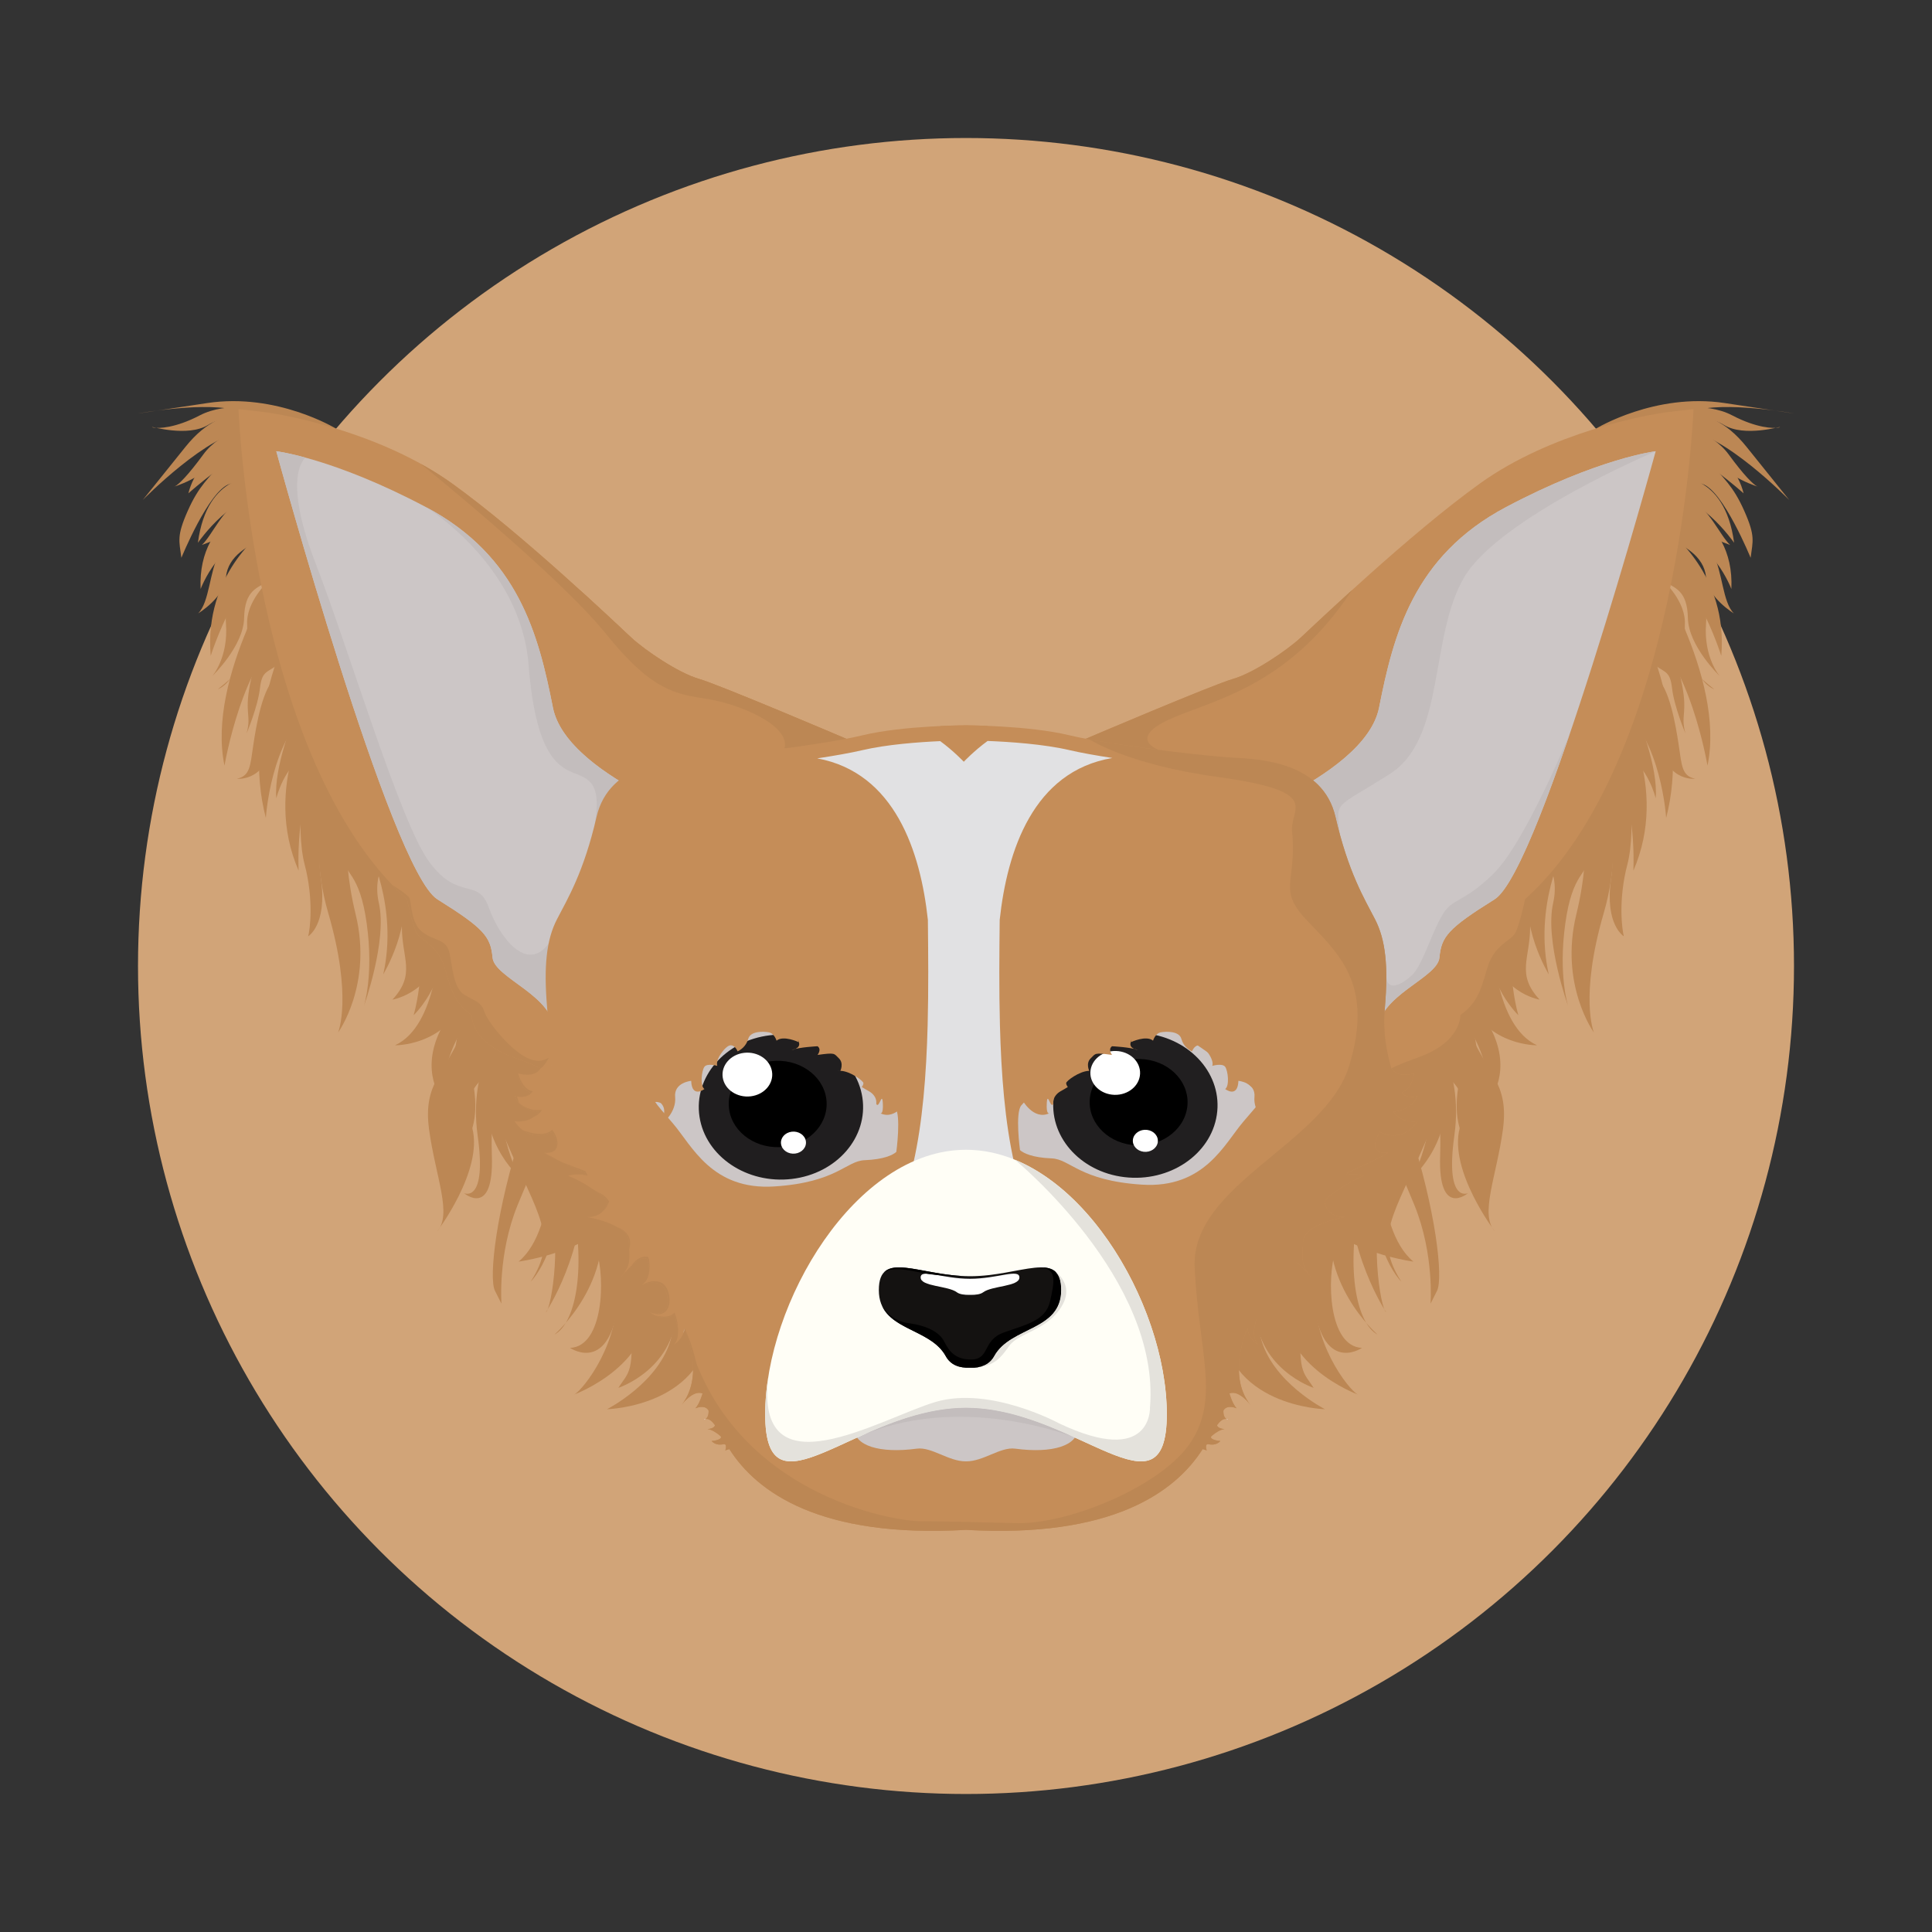 <?xml version="1.0" encoding="utf-8"?>
<!-- Generator: Adobe Illustrator 15.0.2, SVG Export Plug-In . SVG Version: 6.00 Build 0)  -->
<!DOCTYPE svg PUBLIC "-//W3C//DTD SVG 1.1//EN" "http://www.w3.org/Graphics/SVG/1.1/DTD/svg11.dtd">
<svg version="1.1" id="Layer_1" xmlns="http://www.w3.org/2000/svg" xmlns:xlink="http://www.w3.org/1999/xlink" x="0px" y="0px"
	 width="595.28px" height="595.28px" viewBox="0 0 595.28 595.28" enable-background="new 0 0 595.28 595.28" xml:space="preserve">
<rect x="0" y="0" width="595.28" height="595.28" fill="#333333" stroke="none"/>
<g>
	<circle fill="#D1A478" cx="297.64" cy="297.64" r="255.118"/>
	<g>
		<path fill="#BC8754" d="M134.634,282.925c0,0,14.285,19.851,8.335,33.974c-5.95,14.123-12.729,16.717-10.752,31.203
			c1.977,14.487,7.249,26.129,2.417,31.4c0,0,14.311-18.8,10.89-31.915s2.597-12.749,6.991-20.438
			c4.393-7.688,2.688-12.529,2.688-12.529s13.736,8.671,5.699,33.481s-10.387,45.679-8.388,49.633
			c1.999,3.954,1.999,3.954,1.999,3.954s-1.208-15.157,4.942-30.313c6.15-15.157,10.062-21.308,10.468-25.7
			c0,0,2.492,32.619-10.138,43.053c0,0,29.984-4.139,30.094-19.532s-9.841-27.365-9.841-27.365L134.634,282.925z"/>
		<path fill="#BC8754" d="M172.562,338.134c0,0-9.956,18.891-4.392,30.021c5.564,11.129,1.758,35.438,0,36.171
			c0,0,12.369-18.197,11.822-43.073c-0.547-24.876,11.022-13.664,11.022-13.664l-4.54,16.319c0,0-5.272,13.473-2.636,21.673
			c2.636,8.201,2.196,29.289-8.201,29.728c0,0,13.974,9.641,15.376-19.623c1.403-29.263,10.251-30.602,10.251-30.602v-0.736
			c0,0,8.933,33.974,5.565,47.739s-19.795,22.113-19.795,22.113s31.217-0.732,32.096-28.264l-3.808-36.739l-22.518-28.639
			L172.562,338.134z"/>
		<path fill="#BC8754" d="M160.847,319.242c0,0-14.827,9.171-4.924,32.264c9.903,23.092,16.347,29.682,7.56,43.447
			c0,0,12.447-12.447,5.711-36.465c-6.737-24.016,7.175-27.39,7.175-27.39s-4.247,18.457,0,39.545
			c4.247,21.087,0.793,37.196-5.534,40.563c0,0,19.153-16.547,13.735-39.539c-5.418-22.99,1.757-28.849,1.757-28.849l8.348,21.674
			c0,0-6.736,14.79-4.833,31.631c1.904,16.841-10.104,32.071-12.887,33.535c0,0,25.627-9.372,22.698-30.899
			c-2.929-21.526,7.908-35.865,7.908-35.865l-20.648-57.856L160.847,319.242z"/>
		<path fill="#BC8754" d="M81.476,126.398c0,0-11.312-2.911-19.935,1.592c-7.544,3.94-12.733,4.055-14.244,3.764
			c-0.216-0.042-0.356-0.091-0.418-0.14c-0.494-0.384,10.818,3.24,17.298-0.714c6.48-3.954,14.772-0.714,14.772-0.714
			s-11.038,2.636-16.255,9.775c-4.802,6.571-7.603,9.28-8.79,9.884c-0.102,0.052-0.193,0.088-0.271,0.11
			c-0.989,0.275,10.272-2.798,13.564-9.61c3.292-6.812,11.093-6.315,11.258-6.315c0,0-6.48,3.624-10.324,8.566
			s-6.754,6.865-10.269,14.772s-2.636,9.281-1.977,14.498c0,0,8.47-20.801,14.889-22.756c6.418-1.956,9.219-1.626,9.329-4.866
			c0,0,1.373,5.602-5.053,9.006c-6.425,3.405-9.665,11.697-12.85,14.663c0,0,13.564-4.778,16.859-9.885
			c0,0-8.374,6.409-11.478,12.301c-3.104,5.893-3.02,15.212-6.535,18.671c0,0,8.088-4.846,8.603-11.237
			c0.514-6.391,7.268-10.235,11.826-11.389l-4.668,9.94c0,0-8.018,5.327-7.194,15.761s-4.174,16.2-4.174,16.2
			s9.61-9.226,9.775-17.848s4.118-9.296,7.414-11.32c0,0-6.81,6.268-6.48,13.188s-3.514,17.792-9.061,20.099
			c0,0,12.795-9.939,13.949-15.706c1.153-5.766,5.711-9.061,5.711-9.061s-6.757,10.101-9.282,21.196
			c-2.525,11.095,0.166,11.149-1.481,17.135c0,0,3.459-8.182,4.119-13.949c0.659-5.766,2.416-4.558,6.645-8.072
			s4.229-3.515,4.229-3.515s-1.678,5.181-5.845,8.183s-6.145,14.644-7.096,21.014c-0.952,6.37-0.952,9.446-5.053,10.324
			c0,0,10.251,1.172,10.983-13.692l6.59-4.979c0,0-6.235,15.157-5.424,24.675c0,0,2.569-10.178,8.719-12.667
			c0,0-2.929,21.894,0,33.022c2.929,11.13,1.611,20.355,1.098,22.187c0,0,5.926-3.526,3.952-17.542
			c-1.975-14.017,3.59-22.803,6.08-29.1c0,0-1.208,14.974,0,21.344c1.208,6.37,5.82,5.491,8.018,21.417
			c2.196,15.926-0.879,25.371-0.879,25.371s7.249-20.1,4.613-31.741c-2.636-11.643,5.931-17.793,5.931-17.793
			s1.212,15.071,1.155,24.944c-0.057,9.873,4.446,14.706-2.913,22.613c0,0,14.031-2.368,14.484-18.153
			c0,0-0.588,26.281-13.687,32.212c0,0,14.775,0.329,21.267-13.619c6.491-13.948,0.561-0.22,0.561-0.22s-6.15,19.77-3.075,31.521
			s-4.613,18.013-4.613,18.013s13.166-2.757,10.166-22.626c-3-19.867,9.195-19.659,9.195-19.659s-11.014,13.124-8.048,34.294
			c2.965,21.171-4.185,17.876-4.185,17.876s9.237,7.798,8.578-11.532c-0.659-19.33,3.655-27.238,3.655-27.238
			s-2.337,8.896,0.958,18.122s8.457,13.29,8.457,13.29s-7.992-20.164,0-30.094c7.992-9.931,0-16.694,0-16.694L131.778,252.1
			l-27.458-33.608L87.626,153.91l6.15-19.769L81.476,126.398z"/>
		<path fill="#BC8754" d="M103.422,132.007c0,0-18.139-11.046-39.52-7.824c-21.38,3.222-21.38,3.222-21.38,3.222
			s21.673-3.954,31.045-0.732c9.372,3.222,9.372,3.222,9.372,3.222s-12.594-8.64-25.773,7.761
			c-13.18,16.402-13.18,16.402-13.18,16.402s20.502-20.941,32.07-21.234c0,0-14.79,6.297-18.012,19.184
			c0,0,15.522-13.912,23.723-14.937l-2.636,9.958c0,0-15.23-1.757-18.159,20.209c0,0,11.862-17.134,22.845-14.059
			c0,0-23.101,4.357-22.003,28.3c0,0,5.821-15.706,19.33-17.792c0,0-18.415,13.216-16.218,38.404c0,0,9.372-30.021,22.698-30.313
			c0,0-24.163,36.757-18.452,64.141c0,0,5.564-33.242,19.916-42.175c0,0-14.644,29.728-7.176,58.284c0,0,1.465-24.456,14.351-34.121
			c0,0-15.522,24.456-4.246,50.376c0,0-1.611-28.556,10.69-37.782c0,0-9.226,24.603-1.611,50.669
			c7.615,26.066,3.075,36.965,3.075,36.965s10.69-14.706,5.418-36.379c-5.272-21.674-1.904-36.025,0.585-38.954l3.222,18.598
			c0,0,9.372,17.866,4.687,38.807c0,0,9.372-15.376,5.711-28.995c0,0,9.958,18.159,3.661,41.589c0,0,12.74-12.154,8.2-29.142
			c-4.539-16.987,0.979-0.439,0.979-0.439s5.758,20.795-0.832,33.975c-6.589,13.18,0.439,21.526,0.439,21.526
			s-0.439-8.493,4.394-18.305c4.833-9.812,7.029-17.572,6.443-25.042c0,0,6.297,14.477,2.929,35.209
			c-3.368,20.731,9.812,31.86,9.812,31.86s-8.933-17.729-3.661-31.344c5.272-13.613,1.025-20.057,1.025-20.057
			s9.079,8.2,6.883,23.577c-2.197,15.376-1.757,15.146-1.757,15.146s10.476-13.699,8.201-29.059l-24.456-94.863l-29.874-44.058
			L103.422,132.007z"/>
		<path fill="#BC8754" d="M235.159,221.739c-12.74-5.931-36.546-9.618-56.494-39.954c8.095,7.346,14.2,13.145,15.899,14.719
			c4.104,3.802,14.39,10.83,20.792,12.672c6.402,1.843,45.36,18.447,45.36,18.447l-13.721,20.585l-8.75-17.147
			C238.247,231.062,247.9,227.67,235.159,221.739z"/>
		<path fill="#BC8754" d="M207.122,372.804c0,0-15.047,11.486-13.18,31.004c1.867,19.519-0.33,18.859-3.405,23.802
			c0,0,18.122-5.876,18.013-25.344c-0.11-19.468,6.37-17.051,6.37-17.051L207.122,372.804z"/>
	</g>
	<path fill="#BC8754" d="M460.646,282.925c0,0-14.285,19.851-8.335,33.974c5.949,14.123,12.729,16.717,10.751,31.203
		c-1.977,14.487-7.248,26.129-2.416,31.4c0,0-14.312-18.8-10.89-31.915c3.421-13.115-2.598-12.749-6.991-20.438
		c-4.393-7.688-2.688-12.529-2.688-12.529s-13.736,8.671-5.699,33.481c8.036,24.811,10.387,45.679,8.387,49.633
		c-1.998,3.954-1.998,3.954-1.998,3.954s1.208-15.157-4.942-30.314c-6.15-15.156-10.062-21.307-10.468-25.699
		c0,0-2.492,32.619,10.139,43.053c0,0-29.984-4.139-30.095-19.532c-0.109-15.394,9.841-27.365,9.841-27.365L460.646,282.925z"/>
	<path fill="#BC8754" d="M422.719,338.134c0,0,9.956,18.891,4.393,30.021c-5.564,11.129-1.759,35.438,0,36.171
		c0,0-12.369-18.198-11.822-43.073c0.547-24.876-11.022-13.664-11.022-13.664l4.54,16.319c0,0,5.271,13.473,2.636,21.673
		c-2.636,8.201-2.196,29.289,8.201,29.728c0,0-13.974,9.641-15.377-19.623c-1.402-29.263-10.251-30.602-10.251-30.602v-0.736
		c0,0-8.933,33.974-5.564,47.739s19.795,22.113,19.795,22.113s-31.217-0.732-32.096-28.264l3.808-36.739l22.518-28.639
		L422.719,338.134z"/>
	<path fill="#BC8754" d="M434.434,319.242c0,0,14.827,9.171,4.924,32.264c-9.902,23.092-16.346,29.682-7.56,43.447
		c0,0-12.447-12.447-5.712-36.465c6.737-24.016-7.175-27.39-7.175-27.39s4.247,18.457,0,39.545
		c-4.247,21.087-0.794,37.196,5.534,40.563c0,0-19.153-16.547-13.735-39.539c5.419-22.99-1.757-28.849-1.757-28.849l-8.348,21.674
		c0,0,6.736,14.79,4.833,31.631s10.104,32.071,12.887,33.535c0,0-25.627-9.372-22.698-30.899
		c2.929-21.526-7.908-35.865-7.908-35.865l20.648-57.856L434.434,319.242z"/>
	<path fill="#BC8754" d="M513.805,126.398c0,0,11.312-2.911,19.935,1.592c7.544,3.94,12.733,4.055,14.244,3.764
		c0.216-0.042,0.356-0.091,0.418-0.14c0.494-0.384-10.818,3.24-17.298-0.714c-6.48-3.954-14.772-0.714-14.772-0.714
		s11.038,2.636,16.255,9.775c4.802,6.571,7.604,9.28,8.789,9.884c0.103,0.052,0.193,0.088,0.271,0.11
		c0.989,0.275-10.271-2.798-13.563-9.61c-3.292-6.812-11.093-6.315-11.258-6.315c0,0,6.479,3.624,10.324,8.566
		c3.844,4.942,6.755,6.865,10.269,14.772c3.516,7.908,2.637,9.281,1.978,14.498c0,0-8.47-20.801-14.888-22.756
		c-6.42-1.956-9.221-1.626-9.33-4.866c0,0-1.373,5.602,5.053,9.006c6.425,3.405,9.665,11.697,12.85,14.663
		c0,0-13.563-4.778-16.859-9.885c0,0,8.374,6.409,11.478,12.301c3.104,5.893,3.021,15.212,6.535,18.671
		c0,0-8.089-4.846-8.603-11.237c-0.514-6.391-7.268-10.235-11.826-11.389l4.668,9.94c0,0,8.018,5.327,7.193,15.761
		c-0.823,10.434,4.174,16.2,4.174,16.2s-9.609-9.226-9.774-17.848s-4.118-9.296-7.413-11.32c0,0,6.809,6.268,6.479,13.188
		c-0.33,6.919,3.515,17.792,9.061,20.099c0,0-12.795-9.939-13.948-15.706c-1.153-5.766-5.711-9.061-5.711-9.061
		s6.758,10.101,9.282,21.196s-0.167,11.149,1.481,17.135c0,0-3.46-8.182-4.119-13.949c-0.659-5.766-2.416-4.558-6.645-8.072
		s-4.229-3.515-4.229-3.515s1.678,5.181,5.845,8.183c4.168,3.002,6.146,14.644,7.097,21.014c0.952,6.37,0.952,9.446,5.053,10.324
		c0,0-10.251,1.172-10.983-13.692l-6.59-4.979c0,0,6.235,15.157,5.424,24.675c0,0-2.568-10.178-8.719-12.667
		c0,0,2.929,21.894,0,33.022c-2.929,11.13-1.611,20.355-1.099,22.186c0,0-5.926-3.525-3.951-17.542
		c1.975-14.017-3.59-22.803-6.08-29.1c0,0,1.209,14.974,0,21.344c-1.208,6.37-5.82,5.491-8.018,21.417
		c-2.196,15.926,0.879,25.371,0.879,25.371s-7.249-20.1-4.613-31.741c2.637-11.643-5.931-17.793-5.931-17.793
		s-1.212,15.071-1.155,24.944s-4.446,14.706,2.913,22.613c0,0-14.031-2.368-14.484-18.153c0,0,0.588,26.281,13.687,32.212
		c0,0-14.775,0.329-21.267-13.619c-6.492-13.948-0.562-0.22-0.562-0.22s6.15,19.77,3.076,31.521
		c-3.076,11.752,4.612,18.013,4.612,18.013s-13.165-2.757-10.165-22.626c3-19.867-9.195-19.659-9.195-19.659
		s11.014,13.124,8.048,34.294c-2.966,21.171,4.186,17.876,4.186,17.876s-9.237,7.798-8.579-11.532
		c0.659-19.33-3.654-27.238-3.654-27.238s2.337,8.896-0.958,18.122s-8.457,13.29-8.457,13.29s7.991-20.164,0-30.094
		c-7.992-9.931,0-16.694,0-16.694l32.839-61.396l27.458-33.608l16.694-64.581l-6.15-19.769L513.805,126.398z"/>
	<path fill="#BC8754" d="M491.857,132.007c0,0,18.14-11.046,39.521-7.824c21.38,3.222,21.38,3.222,21.38,3.222
		s-21.673-3.954-31.045-0.732c-9.372,3.222-9.372,3.222-9.372,3.222s12.594-8.641,25.773,7.761
		c13.18,16.402,13.18,16.402,13.18,16.402s-20.502-20.941-32.07-21.234c0,0,14.79,6.297,18.012,19.184
		c0,0-15.522-13.912-23.724-14.937l2.637,9.958c0,0,15.229-1.757,18.158,20.209c0,0-11.861-17.134-22.845-14.059
		c0,0,23.101,4.357,22.003,28.3c0,0-5.821-15.706-19.33-17.792c0,0,18.414,13.216,16.218,38.404c0,0-9.372-30.021-22.698-30.313
		c0,0,24.163,36.757,18.451,64.141c0,0-5.564-33.242-19.916-42.175c0,0,14.645,29.728,7.176,58.284c0,0-1.464-24.456-14.351-34.121
		c0,0,15.522,24.456,4.247,50.376c0,0,1.61-28.557-10.691-37.782c0,0,9.227,24.603,1.611,50.669s-3.075,36.965-3.075,36.965
		s-10.69-14.706-5.419-36.379c5.272-21.674,1.904-36.025-0.585-38.954l-3.222,18.598c0,0-9.372,17.866-4.687,38.807
		c0,0-9.372-15.376-5.711-28.995c0,0-9.958,18.159-3.661,41.589c0,0-12.74-12.154-8.201-29.142c4.54-16.987-0.978-0.439-0.978-0.439
		s-5.759,20.795,0.832,33.975c6.589,13.18-0.439,21.526-0.439,21.526s0.439-8.493-4.394-18.305
		c-4.832-9.812-7.029-17.572-6.443-25.042c0,0-6.297,14.477-2.929,35.209c3.368,20.731-9.812,31.86-9.812,31.86
		s8.933-17.729,3.661-31.344c-5.272-13.613-1.025-20.057-1.025-20.057s-9.079,8.2-6.883,23.577
		c2.196,15.376,1.757,15.146,1.757,15.146s-10.476-13.699-8.2-29.059l24.456-94.863l29.874-44.058L491.857,132.007z"/>
	<path fill="#C58D58" d="M260.717,227.624c0,0-38.958-16.604-45.36-18.447c-6.402-1.842-16.688-8.87-20.792-12.672
		c-4.104-3.801-33.851-32.205-55.444-47.657c-21.593-15.452-50.743-21.071-58.191-21.933c-7.448-0.862-7.448-0.862-7.448-0.862
		s4.285,108.187,51.906,151.018c0,0,1.58,7.591,2.951,10.278c1.371,2.687,6.643,3.627,8.743,11.074
		c2.099,7.447,3.309,10.727,8.243,14.338c0,0-0.394,8.167,12.608,12.893c13.002,4.727,13.302,5.769,17.877,14.131
		c4.576,8.361,4.576,8.361,4.576,8.361L260.717,227.624z"/>
	<path fill="#C58D58" d="M334.562,227.624c0,0,38.957-16.604,45.36-18.447c6.402-1.842,16.688-8.87,20.792-12.672
		c4.104-3.801,33.852-32.205,55.444-47.657c21.593-15.452,50.743-21.071,58.191-21.933c7.448-0.862,7.448-0.862,7.448-0.862
		s-4.285,108.187-51.906,151.018c0,0-1.58,7.591-2.951,10.278c-1.37,2.687-6.643,3.627-8.742,11.074s-3.309,10.727-8.243,14.338
		c0,0,0.394,8.167-12.608,12.893c-13.002,4.727-13.302,5.769-17.877,14.131c-4.576,8.361-4.576,8.361-4.576,8.361L334.562,227.624z"
		/>
	<path fill="#BC8754" d="M215.357,209.177c-6.402-1.842-16.688-8.87-20.792-12.672c-4.104-3.801-33.851-32.205-55.444-47.657
		c-3.052-2.184-6.257-4.165-9.529-5.971c0.477,0.385,42.58,34.373,56.996,52.283c14.498,18.013,21.747,18.671,31.412,20.209
		c9.666,1.538,25.665,8.077,23.706,15.241l15.255,2.649l3.757-5.636C260.717,227.624,221.76,211.02,215.357,209.177z"/>
	<path fill="#BC8754" d="M360.121,221.739c12.74-5.931,36.547-9.618,56.494-39.954c-8.096,7.346-14.2,13.145-15.9,14.719
		c-4.104,3.802-14.39,10.83-20.792,12.672c-6.403,1.843-45.36,18.447-45.36,18.447l13.721,20.585l8.75-17.147
		C357.033,231.062,347.381,227.67,360.121,221.739z"/>
	<path fill="#CCC6C6" d="M370.006,256.232c0,0,50.521-15.963,54.915-38.228s10.544-46.629,39.1-61.752
		c28.556-15.123,46.129-17.223,46.129-17.223s-35.292,129.105-49.644,138.067c-14.352,8.962-16.401,11.482-16.987,17.924
		c-0.585,6.441-19.33,11.78-19.037,23.113L370.006,256.232z"/>
	<path fill="#C3BDBD" d="M443.519,295.02c0.586-6.441,2.636-8.962,16.987-17.924c5.651-3.528,14.548-25.686,23.259-51.252
		c-0.073,0.18-13.839,33.812-23.588,43.343c-9.775,9.555-12.63,7.139-16.035,13.18c-3.405,6.041-5.931,15.156-9.116,18.122
		c-3.186,2.965-7.853,5.382-7.881,0l-6.287,9.665l4.175,4.468C428.087,305.621,442.997,300.756,443.519,295.02z"/>
	<path fill="#C3BDBD" d="M412.798,256.956c-1.031-10.583-1.94-7.453,15.383-18.449s12.116-42.175,22.953-60.626
		s59.016-38.852,59.016-38.852s-17.573,2.101-46.129,17.223c-28.556,15.123-34.706,39.488-39.1,61.752
		c-2.229,11.293-16.325,20.964-29.678,27.754c-0.393,1.094-0.636,1.792-0.636,1.792L412.798,256.956z"/>
	<path fill="#CCC6C6" d="M225.274,256.232c0,0-50.522-15.963-54.915-38.228s-10.544-46.629-39.1-61.752
		c-28.556-15.123-46.129-17.223-46.129-17.223s35.292,129.105,49.644,138.067c14.351,8.962,16.401,11.482,16.987,17.924
		s19.331,11.78,19.037,23.113L225.274,256.232z"/>
	<path fill="#C3BDBD" d="M162.864,204.825c2.417,30.753,10.617,31.925,15.889,34.121s5.721,6.407,4.618,14.553l12.662-6.206
		c0,0,0.231-1.375,0.558-3.346c-12.238-6.651-24.195-15.619-26.232-25.943c-4.393-22.264-10.544-46.629-39.1-61.752
		C131.26,156.252,160.448,174.073,162.864,204.825z"/>
	<path fill="#C3BDBD" d="M134.774,277.096c14.351,8.962,16.401,11.482,16.987,17.924s19.331,11.78,19.037,23.113l7.548-8.576
		l-9.295-18.848c-6.773,9.223-15.193-1.973-18.488-11.198c-3.295-9.226-9.226-1.758-18.232-13.839
		c-9.006-12.082-24.602-65.02-35.146-92.258c-10.543-27.238-3.043-32.408-3.043-32.408c-5.833-1.594-9.012-1.978-9.012-1.978
		S120.423,268.134,134.774,277.096z"/>
	<g>
		<g>
			<path fill="#C58D58" d="M217.395,437.226c-0.293,0.067-0.456,0.21-0.456,0.21C217.113,437.386,217.261,437.312,217.395,437.226z"
				/>
		</g>
		<g>
			<path fill="#C58D58" d="M429.353,342.545c0,0,5.53-0.262,7.355-4.785c0,0-3.727,0.995-4.679-1.166c0,0,3.211-1.111,3.568-5.873
				c0,0-4.881,1.667-6.904-1.547c-1.379-5.114-2.673-10.693-1.989-18.707c1.087-12.739,0.218-20.939-3.042-27.235
				c-3.259-6.296-8.256-14.496-12.168-31.481c-3.91-16.986-23.248-17.864-31.505-18.304c-8.257-0.439-37.59-3.807-50.409-6.882
				s-31.94-3.075-31.94-3.075s-19.121,0-31.94,3.075s-42.152,6.443-50.409,6.882c-8.257,0.439-27.594,1.318-31.505,18.304
				c-3.911,16.985-8.909,25.186-12.167,31.481c-3.259,6.296-4.128,14.496-3.042,27.235c0.683,8.014-0.611,13.593-1.989,18.707
				c-2.024,3.214-6.904,1.547-6.904,1.547c0.357,4.762,3.569,5.873,3.569,5.873c-0.953,2.161-4.679,1.166-4.679,1.166
				c1.825,4.523,7.355,4.785,7.355,4.785c-2.262,3.69-7.355,2.937-7.355,2.937c4.735,7.222,11.508,3.299,11.583,3.256
				c0.005,0.007,0.011,0.015,0.017,0.022c4.295,7.511-2.632,6.403-2.632,6.403c2.382,1.53,8.916,4.512,12.452,6.089
				c0.189,0.235,0.38,0.473,0.571,0.711c-3.362-0.439-5.524,0.326-5.524,0.326c4.406,1.726,8.329,4.433,11.109,6.661
				c0.342,0.432,0.685,0.864,1.029,1.302c-0.371,1.904-1.68,4.75-6.226,4.75c0,0,12.697,2.063,12.855,7.777
				c0.159,5.713,0.635,6.805-2.4,10.673c0,0,5.535-7.201,7.976-5.476c0,0,2.202,5.178-1.607,7.976c0,0,6.309-3.035,7.737,3.095
				c1.428,6.131-3.988,6.666-5.892,4.762c0,0,3.988,3.809,8.035,1.309c0,0,2.797,6.25,0,9.166c0,0,2.916-1.666,3.273-5.059
				c0,0,6.488,14.284-0.893,23.628c0,0,3.452-4.702,6.428-3.511c0,0-0.833,3.095-2.202,4.582c0,0,2.916-1.309,4.047,0.655
				c0,0,0.234,1.905-0.913,2.646c0.548-0.126,1.56,0.017,2.877,1.877c0,0,0.119,1.012-2.381,1.249c0,0,1.38-0.172,3.988,2.023
				c1.131,0.953-1.488,1.607-2.619,1.607c0,0,1.106,1.548,3.619,1.012c0,0,1.321-0.44,0.607,1.923c0,0,0.494-0.238,1.23-0.431
				c8.436,13.249,27.923,27.482,72.924,24.893c45.001,2.59,64.489-11.644,72.924-24.893c0.736,0.192,1.23,0.43,1.23,0.43
				c-0.715-2.362,0.607-1.922,0.607-1.922c2.512,0.536,3.618-1.012,3.618-1.012c-1.131,0-3.749-0.654-2.619-1.607
				c2.608-2.195,3.988-2.023,3.988-2.023c-2.5-0.238-2.381-1.25-2.381-1.25c1.317-1.859,2.329-2.002,2.877-1.876
				c-1.147-0.741-0.913-2.646-0.913-2.646c1.131-1.964,4.047-0.655,4.047-0.655c-1.369-1.487-2.202-4.582-2.202-4.582
				c2.977-1.191,6.429,3.511,6.429,3.511c-7.381-9.344-0.894-23.628-0.894-23.628c0.357,3.393,3.273,5.059,3.273,5.059
				c-2.797-2.916,0-9.166,0-9.166c4.048,2.5,8.035-1.309,8.035-1.309c-1.904,1.904-7.32,1.369-5.893-4.762
				c1.429-6.13,7.737-3.095,7.737-3.095c-3.809-2.798-1.606-7.976-1.606-7.976c2.44-1.726,7.976,5.476,7.976,5.476
				c-3.035-3.868-2.56-4.96-2.4-10.673c0.158-5.714,12.855-7.777,12.855-7.777c-4.547,0-5.855-2.846-6.227-4.751
				c0.344-0.437,0.687-0.869,1.029-1.301c2.779-2.228,6.703-4.936,11.109-6.661c0,0-2.162-0.766-5.524-0.326
				c0.19-0.238,0.382-0.476,0.571-0.711c3.537-1.577,10.07-4.559,12.452-6.089c0,0-6.927,1.107-2.632-6.403
				c0.005-0.008,0.011-0.016,0.017-0.023c0.073,0.044,6.847,3.967,11.582-3.255C436.708,345.481,431.614,346.235,429.353,342.545z"
				/>
		</g>
		<g>
			<path fill="#C58D58" d="M377.886,437.226c0.134,0.086,0.282,0.16,0.456,0.21C378.342,437.436,378.18,437.293,377.886,437.226z"/>
		</g>
	</g>
	<path fill="#C58D58" d="M217.395,437.226c-0.293,0.067-0.456,0.21-0.456,0.21C217.112,437.386,217.261,437.312,217.395,437.226z"/>
	<path fill="#BC8754" d="M210.035,432.853c0,0,3.452-4.702,6.428-3.511c0,0-0.833,3.095-2.202,4.582c0,0,2.916-1.309,4.047,0.655
		c0,0,0.234,1.905-0.913,2.646c0.548-0.126,1.56,0.017,2.877,1.877c0,0,0.119,1.011-2.381,1.249c0,0,1.38-0.172,3.988,2.023
		c1.13,0.953-1.488,1.607-2.619,1.607c0,0,1.106,1.548,3.619,1.012c0,0,1.321-0.44,0.607,1.922c0,0,0.494-0.237,1.23-0.43
		c8.436,13.249,27.923,27.482,72.924,24.893c45.001,2.59,64.489-11.644,72.924-24.893c0.736,0.192,1.23,0.43,1.23,0.43
		c-0.715-2.362,0.607-1.922,0.607-1.922c2.512,0.536,3.618-1.012,3.618-1.012c-1.131,0-3.749-0.654-2.619-1.607
		c2.608-2.195,3.988-2.023,3.988-2.023c-2.5-0.238-2.381-1.25-2.381-1.25c1.317-1.859,2.329-2.002,2.877-1.876
		c-1.147-0.741-0.913-2.647-0.913-2.647c1.131-1.963,4.047-0.654,4.047-0.654c-1.369-1.488-2.202-4.582-2.202-4.582
		c2.977-1.191,6.429,3.511,6.429,3.511c-7.381-9.344-0.894-23.628-0.894-23.628c0.357,3.393,3.273,5.059,3.273,5.059
		c-2.797-2.916,0-9.166,0-9.166c4.048,2.5,8.035-1.309,8.035-1.309c-1.904,1.904-7.32,1.369-5.893-4.762
		c1.429-6.13,7.737-3.095,7.737-3.095c-3.809-2.798-1.606-7.976-1.606-7.976c2.44-1.726,7.976,5.476,7.976,5.476
		c-3.035-3.868-2.56-4.96-2.4-10.673c0.158-5.714,12.855-7.777,12.855-7.777c-4.547,0-5.855-2.846-6.227-4.751
		c0.344-0.437,0.687-0.869,1.029-1.301c2.779-2.228,6.703-4.936,11.109-6.661c0,0-2.162-0.766-5.524-0.326
		c0.19-0.238,0.382-0.476,0.571-0.711c3.537-1.577,10.07-4.559,12.452-6.089c0,0-6.927,1.107-2.632-6.403
		c0.005-0.008,0.011-0.016,0.017-0.023c0.073,0.044,6.847,3.967,11.582-3.255c0,0-5.094,0.754-7.355-2.937
		c0,0,5.53-0.262,7.355-4.785c0,0-3.727,0.995-4.679-1.166c0,0,3.211-1.111,3.568-5.873c0,0-4.881,1.667-6.904-1.547
		c-1.379-5.114-2.672-10.693-1.989-18.707c1.087-12.739,0.218-20.939-3.042-27.235c-3.259-6.296-8.256-14.496-12.168-31.481
		c-3.91-16.986-23.248-17.864-31.505-18.304c-7.117-0.378-29.886-2.933-44.248-5.601l0,0c0,0,11.758,7.746,39.405,11.54
		c32.762,4.495,22.316,9.592,22.976,16.694c1.544,16.646-4.979,17.719,5.272,28.263c10.25,10.544,19.623,20.062,12.301,44.079
		s-48.766,36.454-47.594,62.086c1.172,25.633,7.762,39.837-1.025,53.603c-8.786,13.766-37.781,25.48-53.45,25.188
		c-15.669-0.293-21.234-0.586-30.021-0.586c-8.787,0-56.913-8.398-70.925-54.1l0,0C213.878,419.627,214.534,427.155,210.035,432.853
		z"/>
	<path fill="#C58D58" d="M296.958,230.225c0,0,3.126-3.418,7.336-6.576c-3.996-0.159-6.654-0.159-6.654-0.159s-3.241,0-7.944,0.215
		C293.869,226.847,296.958,230.225,296.958,230.225z"/>
	<path fill="#C58D58" d="M377.886,437.226c0.134,0.086,0.282,0.16,0.456,0.21C378.342,437.436,378.18,437.293,377.886,437.226z"/>
	<path fill="#E1E1E3" d="M285.894,283.421c0.111,10.33,0.217,21.431-0.073,32.452l0,0l0,0c-0.793,30.195-4.565,59.771-19.393,71.141
		l24.494,18.636l6.036-23.577l6.036,23.577l24.494-18.636c-14.828-11.369-18.6-40.946-19.393-71.142v0.001v-0.003
		c-0.29-11.019-0.185-22.118-0.072-32.447c2.291-21.247,10.328-45.794,34.713-49.871c-5.088-0.784-9.719-1.607-13.156-2.411
		c-8.041-1.88-18.561-2.58-25.286-2.841c-4.21,3.078-7.336,6.408-7.336,6.408s-3.089-3.292-7.262-6.354
		c-6.727,0.298-16.451,1.023-23.996,2.787c-3.605,0.843-8.517,1.708-13.897,2.525C275.698,238.056,283.621,262.357,285.894,283.421z
		"/>
	<path fill="#CCC6C6" d="M297.64,429.742c-19.064,0-34.519,2.293-34.519,10.196c0,5.567,7.979,7.937,19.36,6.417
		c4.598-0.613,9.752,3.954,15.159,3.912c5.407,0.042,10.56-4.525,15.159-3.912c11.381,1.52,19.359-0.85,19.359-6.417
		C332.158,432.035,316.704,429.742,297.64,429.742z"/>
	<path fill="#FFFEF6" d="M297.64,354.264c-34.169,0-61.87,47.321-61.87,81.43c0,33.84,28.059-1.836,61.87-1.949
		c33.811,0.113,61.87,35.789,61.87,1.949C359.51,401.585,331.81,354.264,297.64,354.264z"/>
	<g>
		<path fill="#CCC6C6" d="M314.275,354.351c0,0-1.553-11.452,0.395-13.756c1.947-2.305,4.752-3.943,6.01-6.611
			c1.258-2.667,4.973-7.485,10.044-10.733s18.14-7.988,25.458-7.12c7.317,0.868,18.667,10.196,22.963,13.43
			c4.297,3.232,6.845,6.07,9.046,6.989c2.201,0.918,0.722,2.245-5.107,9.065s-11.98,20.645-31.266,19.389
			c-19.285-1.255-22.002-7.869-27.821-8.09C318.176,356.691,315.299,355.317,314.275,354.351z"/>
		<path fill="#211F20" d="M374.918,343.535c-1.863,12.225-14.607,20.802-28.464,19.158c-13.856-1.645-23.578-12.888-21.714-25.113
			c1.863-12.225,14.606-20.802,28.463-19.158C367.06,320.066,376.781,331.31,374.918,343.535z"/>
		<path d="M365.775,341.37c-1.11,7.284-8.703,12.395-16.959,11.415s-14.049-7.679-12.938-14.963s8.703-12.395,16.96-11.415
			C361.094,327.387,366.887,334.086,365.775,341.37z"/>
		<path fill="#FFFFFF" d="M351.212,331.484c-0.563,3.699-4.42,6.295-8.612,5.797c-4.193-0.497-7.135-3.898-6.571-7.598
			c0.564-3.699,4.42-6.295,8.613-5.798C348.834,324.384,351.775,327.785,351.212,331.484z"/>
		<path fill="#FFFFFF" d="M356.725,351.959c-0.284,1.862-2.226,3.169-4.336,2.918c-2.111-0.25-3.592-1.963-3.309-3.825
			c0.284-1.862,2.226-3.169,4.336-2.918C355.527,348.384,357.008,350.097,356.725,351.959z"/>
	</g>
	<g>
		<path fill="#CCC6C6" d="M276.173,354.908c0,0,1.553-11.452-0.395-13.756c-1.948-2.305-4.752-3.943-6.01-6.611
			c-1.258-2.668-4.972-7.485-10.044-10.733c-5.071-3.248-18.14-7.989-25.457-7.12c-7.318,0.868-18.667,10.196-22.964,13.43
			c-4.296,3.232-6.844,6.07-9.045,6.988c-2.202,0.919-0.723,2.245,5.106,9.066c5.829,6.819,11.981,20.644,31.266,19.389
			c19.285-1.256,22.002-7.869,27.822-8.091C272.273,357.249,275.149,355.875,276.173,354.908z"/>
		<path fill="#201E1F" d="M215.53,344.092c1.864,12.226,14.607,20.803,28.464,19.158s23.578-12.887,21.715-25.112
			c-1.864-12.225-14.607-20.802-28.464-19.158C223.389,320.624,213.667,331.867,215.53,344.092z"/>
		<path d="M224.673,341.928c1.11,7.283,8.703,12.395,16.959,11.415s14.048-7.679,12.938-14.963s-8.703-12.396-16.959-11.415
			C229.355,327.944,223.562,334.644,224.673,341.928z"/>
		<path fill="#FFFFFF" d="M222.689,332c0.564,3.699,4.419,6.294,8.612,5.797c4.193-0.498,7.135-3.899,6.571-7.599
			c-0.563-3.699-4.42-6.295-8.613-5.798C225.066,324.898,222.125,328.301,222.689,332z"/>
		<path fill="#FFFFFF" d="M240.654,352.517c0.284,1.862,2.226,3.169,4.336,2.918c2.111-0.25,3.592-1.963,3.309-3.825
			c-0.284-1.862-2.226-3.169-4.336-2.919C241.852,348.941,240.371,350.654,240.654,352.517z"/>
	</g>
	<g>
		<path fill="#141211" d="M298.879,393.226c-15.516,0-28.094-8.388-28.094,4.271c0,12.66,15.607,11.178,20.637,20.375
			c1.467,2.683,4.175,3.689,7.458,3.52c3.283,0.17,5.99-0.837,7.457-3.52c5.029-9.197,20.638-7.715,20.638-20.375
			C326.974,384.838,314.396,393.226,298.879,393.226z"/>
		<path fill="#FFFFFF" d="M298.879,394.012c-8.404,0-15.216-3.247-15.216-0.405c0,2.843,8.453,2.51,11.178,4.574
			c0.794,0.603,2.261,0.828,4.039,0.79c1.778,0.038,3.245-0.188,4.039-0.79c2.724-2.064,11.178-1.731,11.178-4.574
			C314.096,390.765,307.283,394.012,298.879,394.012z"/>
		<path d="M291.422,417.871c1.467,2.683,4.175,3.689,7.458,3.52c3.283,0.17,5.99-0.837,7.457-3.52
			c5.029-9.197,20.638-7.715,20.638-20.375c0-5.583-2.449-7.07-6.516-6.99c5.313,0.344,4.444,4.413,3.065,10.5
			c-1.385,6.11-7.799,7.197-14.366,9.608s-4.054,8.271-10.005,8.271c-5.952,0-7.286-3.983-8.568-6.111
			c-1.283-2.127-4.669-4.3-10.569-5.069c-5.576-0.728-7.981-4.863-8.229-5.317C275.305,409.949,287.16,410.077,291.422,417.871z"/>
		<path d="M279.143,391.272c5.438,0.77,6.432,1.953,19.737,1.953c-12.262,0-22.682-5.229-26.517-1.18
			C272.742,391.728,274.447,390.608,279.143,391.272z"/>
	</g>
	<path fill="#E9E1E1" d="M217.395,437.226c-0.293,0.067-0.456,0.21-0.456,0.21C217.113,437.386,217.261,437.312,217.395,437.226z"/>
	<path fill="#E9E1E1" d="M377.886,437.226c0.134,0.086,0.282,0.16,0.456,0.21C378.342,437.436,378.18,437.293,377.886,437.226z"/>
	<path fill="#F0EAE9" d="M217.395,437.226c-0.293,0.067-0.456,0.21-0.456,0.21C217.113,437.386,217.261,437.312,217.395,437.226z"/>
	<path fill="#CCC6C6" d="M377.886,437.226c0.134,0.086,0.282,0.16,0.456,0.21C378.342,437.436,378.18,437.293,377.886,437.226z"/>
	<path fill="#F0EAE9" d="M217.395,437.226c-0.293,0.067-0.456,0.21-0.456,0.21C217.113,437.386,217.261,437.312,217.395,437.226z"/>
	<path fill="#F0EAE9" d="M377.886,437.226c0.134,0.086,0.282,0.16,0.456,0.21C378.342,437.436,378.18,437.293,377.886,437.226z"/>
	<path fill="#E7E1E0" d="M169.894,328.275l-0.004,0.005C170.288,328.349,169.894,328.275,169.894,328.275z"/>
	<path fill="#BC8754" d="M169.052,325.951c-0.366-0.063-2.6,2.324-7.435-0.418c-4.901-2.779-11.273-10.547-12.317-13.678
		c-1.043-3.13-2.471-3.185-6.096-5.271s-3.789-9.116-4.777-13.234c-0.989-4.119-4.888-3.46-8.402-6.261
		c-3.514-2.801-3.185-9.061-3.844-10.324c-0.65-1.246-5.177-4-5.298-4.074c1.458,1.524,2.957,2.988,4.505,4.38
		c0,0,1.58,7.591,2.951,10.278c1.371,2.687,6.643,3.627,8.743,11.074c2.099,7.447,3.309,10.727,8.243,14.338
		c0,0-0.394,8.167,12.608,12.893c4.757,1.729,6.382,2.374,8.654,3.521C167.848,328.413,169.03,325.979,169.052,325.951z"/>
	<path fill="none" d="M172.876,357.971c-0.006-0.004-0.013-0.006-0.02-0.01l0.012,0.007L172.876,357.971z"/>
	<path fill="none" d="M177.221,361.884c-0.055,0.005-0.109,0.011-0.164,0.016C177.111,361.895,177.166,361.889,177.221,361.884z"/>
	<path fill="none" d="M171.242,354.057c-0.068,0.096-0.132,0.191-0.216,0.282C171.105,354.253,171.178,354.16,171.242,354.057z"/>
	<path fill="none" d="M159.965,339.916c-0.005-0.006-0.01-0.01-0.016-0.015l0.001,0.002
		C159.95,339.903,159.96,339.912,159.965,339.916z"/>
	<path fill="#F0EAE9" d="M217.395,437.226c-0.293,0.067-0.456,0.21-0.456,0.21C217.113,437.386,217.261,437.312,217.395,437.226z"/>
	<path fill="#F0EAE9" d="M377.886,437.226c0.134,0.086,0.282,0.16,0.456,0.21C378.342,437.436,378.18,437.293,377.886,437.226z"/>
	<path fill="#E7E1E0" d="M177.058,361.899c-0.061,0.007-0.123,0.013-0.182,0.019C176.936,361.911,176.997,361.906,177.058,361.899z"
		/>
	<path fill="#E7E1E0" d="M210.534,410.835c0.188-0.485,0.331-1.021,0.393-1.61L210.534,410.835z"/>
	<g>
		<path fill="#BC8754" d="M207.654,405.117c0,0,1.33,2.977,1.236,5.779h0.001c0.393-3.021-1.079-6.508-1.079-6.508
			c-1.569,2.101-5.64,0.99-5.894,0.918C203.441,406.004,205.537,406.426,207.654,405.117z"/>
		<path fill="#BC8754" d="M210.927,409.225c0,0,2.299,5.063,2.603,11.133l1.038-0.319
			C213.002,413.172,210.927,409.225,210.927,409.225z"/>
		<path fill="#BC8754" d="M170.155,348.736c0.005,0.008,0.011,0.016,0.017,0.023c1.594,2.787,1.641,4.387,1.071,5.297
			c1.693-2.352-1.074-5.908-1.074-5.908c-3.093,2.741-9.132,0.033-9.205,0C165.301,351.545,170.093,348.773,170.155,348.736z"/>
		<path fill="#BC8754" d="M205.511,399.047c1.11,4.764-1.909,6.14-4.205,5.628l0.006,0.01c1.875,0.652,3.013-0.104,3.013-0.104
			c3.075-1.263,2.333-8.072-0.604-9.391c-2.938-1.317-5.947,0.763-5.947,0.763S204.083,392.917,205.511,399.047z"/>
		<path fill="#BC8754" d="M164.415,344.181L164.415,344.181c1.864-0.807,2.531-2.158,2.531-2.158s1.483-0.019-1.519,0
			c-2.906,0.018-5.31-1.978-5.462-2.106c2.349,2.455,5.962,2.629,5.962,2.629C165.505,343.234,164.984,343.768,164.415,344.181z"/>
		<path fill="#BC8754" d="M163.251,336.594c-0.347,0.787-1.062,1.152-1.831,1.303l0.002,0.002c1.723-0.053,2.76-1.688,2.76-1.688
			c-3.322-0.412-4.5-5.49-4.5-5.49C160.04,335.482,163.251,336.594,163.251,336.594z"/>
		<path fill="#BC8754" d="M180.562,361.963c-1.319-0.173-2.45-0.158-3.341-0.079c1.756-0.131,3.875,0.329,3.875,0.329l-0.751-1.373
			l-7.47-2.869c2.503,1.205,5.232,2.441,7.115,3.281C180.181,361.487,180.372,361.725,180.562,361.963z"/>
		<path fill="#BC8754" d="M172.856,357.961l-5.038-2.766c-0.174-0.016-0.279-0.032-0.279-0.032
			C168.649,355.877,170.665,356.906,172.856,357.961z"/>
		<path fill="#BC8754" d="M193.806,382.779c0.021,0.752,0.047,1.421,0.07,2.03l0,0c0,0,0.839-2.333-0.369-4.2
			s-3.348-2.529-3.348-2.529h-0.001C192.182,379.25,193.751,380.794,193.806,382.779z"/>
		<path fill="#BC8754" d="M187.177,370.252c-0.187,0.958-0.612,2.154-1.567,3.106l0.001,0.001c1.495-1.156,2.062-3.238,2.062-3.238
			s-0.783-1.016-1.332-1.538c-0.549-0.521-3.067-1.784-3.067-1.784l-0.012-0.002c1.054,0.735,2.029,1.467,2.885,2.153
			C186.49,369.382,186.833,369.814,187.177,370.252z"/>
		<path fill="#BC8754" d="M199.381,387.977c0,0,0.949,2.256,0.507,4.593l0.009-0.007c0.707-3.725-0.24-5.308-0.24-5.308
			c-3.24-0.55-5.078,2.718-5.078,2.718l-0.001,0.002C196.246,388.43,198.185,387.131,199.381,387.977z"/>
		<path fill="#BC8754" d="M159.949,339.901l-0.639-1.999c-0.441-0.064-0.738-0.143-0.738-0.143
			C158.918,338.619,159.399,339.322,159.949,339.901z"/>
	</g>
	<path fill="#E4E2DC" d="M297.64,433.744c33.811,0.113,61.87,35.789,61.87,1.949c0-28.914-19.907-67.318-46.785-78.346
		c0.294,0.24,44.822,36.811,41.611,76.219c0,0,0.842,18.708-28.043,4.979c0,0-21.197-11.532-38.002-6.59
		c-16.801,4.941-56.168,29.142-51.523-8.032c-0.654,4.031-0.997,7.982-0.997,11.77C235.771,469.533,263.829,433.857,297.64,433.744z
		"/>
	<path fill="#E4E2DC" d="M324.943,391.635c1.305,1.023,2.03,2.837,2.03,5.861c0,12.66-15.608,11.178-20.638,20.375
		c-1.083,1.982-2.847,3.044-5.017,3.397c5.057-0.541,7.044-2.882,9.597-6.52c2.93-4.174,11.35-4.613,16.058-12.009
		C330.799,396.731,326.639,392.871,324.943,391.635z"/>
	<path fill="#141211" d="M324.504,391.333c0.111,0.071,0.261,0.171,0.439,0.302C324.804,391.525,324.657,391.425,324.504,391.333z"
		/>
	<path fill="#C3BDBD" d="M264.1,442.928c31.72-14.342,66.918-0.065,67.095,0.006c-9.707-4.396-21.249-9.148-33.554-9.189
		C285.34,433.785,273.803,438.533,264.1,442.928z"/>
	<path fill="#E7E1E0" d="M359.484,308.945c0,0-0.004,0.005-0.004,0.006c0.019-0.004,0.028-0.006,0.029-0.006
		C359.535,308.945,359.484,308.945,359.484,308.945z"/>
	<path fill="#BC8754" d="M388.158,372.804c0,0,15.047,11.486,13.18,31.004s0.33,18.859,3.405,23.802c0,0-18.122-5.876-18.013-25.344
		c0.11-19.468-6.37-17.051-6.37-17.051L388.158,372.804z"/>
	<path fill="#C58D58" d="M279.686,338.714c0,0-3.515,6.609-8.457,4.303c0,0,1.006,0.574,0.777-3.173
		c-0.229-3.746-1.144,2.002-2.022,0.281c0,0,0.257-1.318-0.695-2.563c-0.952-1.244-1.83-1.391-3.771-2.636
		c0,0,0.512-0.549,0.512-1.208s-3.992-3.624-6.92-3.771c-2.928-0.146-0.182,0-0.182,0s1.135-2.307-0.439-3.845
		c-1.574-1.537-1.062-1.83-6.59-1.062c0,0,1.354-1.721,0-2.672c0,0-5.639,0.256-8.018,1.171c0,0,2.846-0.383,2.306-2.27
		s-0.146-0.184-0.146-0.184s-4.686-2.196-6.773-0.438c0,0-0.659-2.234-2.343-2.563c-1.685-0.329-5.711-0.439-6.37,1.978
		c-0.659,2.416-2.526,3.551-3.295,3.881c0,0-0.696-1.941-2.197-1.867c-1.501,0.072-4.77,4.43-4.051,6.333
		c0,0-3.088-0.915-3.967,0.293c-0.879,1.208-1.391,5.895,0,6.847c0,0-3.863,2.965-4.082-2.526c0,0-5.382,0.494-4.942,4.997
		c0.439,4.503-3.625,8.347-5.107,8.566c0,0,3.404-4.009,0.714-6.699c0,0-3.021-1.652-3.68,2.084c0,0-3.405,0.662-2.911-4.391
		l11.148-12.384c0,0,19.66-13.921,19.989-14.25c0.329-0.329,13.069-3.845,13.069-3.845l19.66,3.734c0,0,10.873,5.162,11.203,5.272
		C272.437,316.218,279.686,338.714,279.686,338.714z"/>
	<path fill="#C58D58" d="M314.854,338.714c0,0,3.515,6.609,8.457,4.303c0,0-1.006,0.574-0.777-3.173
		c0.229-3.746,1.144,2.002,2.022,0.281c0,0-0.257-1.318,0.695-2.563c0.951-1.244,1.83-1.391,3.771-2.636
		c0,0-0.512-0.549-0.512-1.208s3.991-3.624,6.92-3.771c2.928-0.146,0.182,0,0.182,0s-1.135-2.307,0.439-3.845
		c1.574-1.537,1.062-1.83,6.59-1.062c0,0-1.354-1.721,0-2.672c0,0,5.638,0.256,8.018,1.171c0,0-2.846-0.383-2.307-2.27
		c0.54-1.887,0.146-0.184,0.146-0.184s4.687-2.196,6.773-0.438c0,0,0.658-2.234,2.343-2.563s5.711-0.439,6.37,1.978
		c0.659,2.416,2.526,3.551,3.295,3.881c0,0,0.695-1.941,2.197-1.867c1.5,0.072,4.77,4.43,4.051,6.333c0,0,3.088-0.915,3.967,0.293
		c0.878,1.208,1.391,5.895,0,6.847c0,0,3.862,2.965,4.082-2.526c0,0,5.381,0.494,4.942,4.997c-0.439,4.503,3.624,8.347,5.106,8.566
		c0,0-3.404-4.009-0.714-6.699c0,0,3.021-1.652,3.68,2.084c0,0,3.404,0.662,2.91-4.391l-11.147-12.384
		c0,0-19.66-13.921-19.989-14.25c-0.33-0.329-13.07-3.845-13.07-3.845l-19.659,3.734c0,0-10.873,5.162-11.203,5.272
		C322.103,316.218,314.854,338.714,314.854,338.714z"/>
</g>
</svg>
